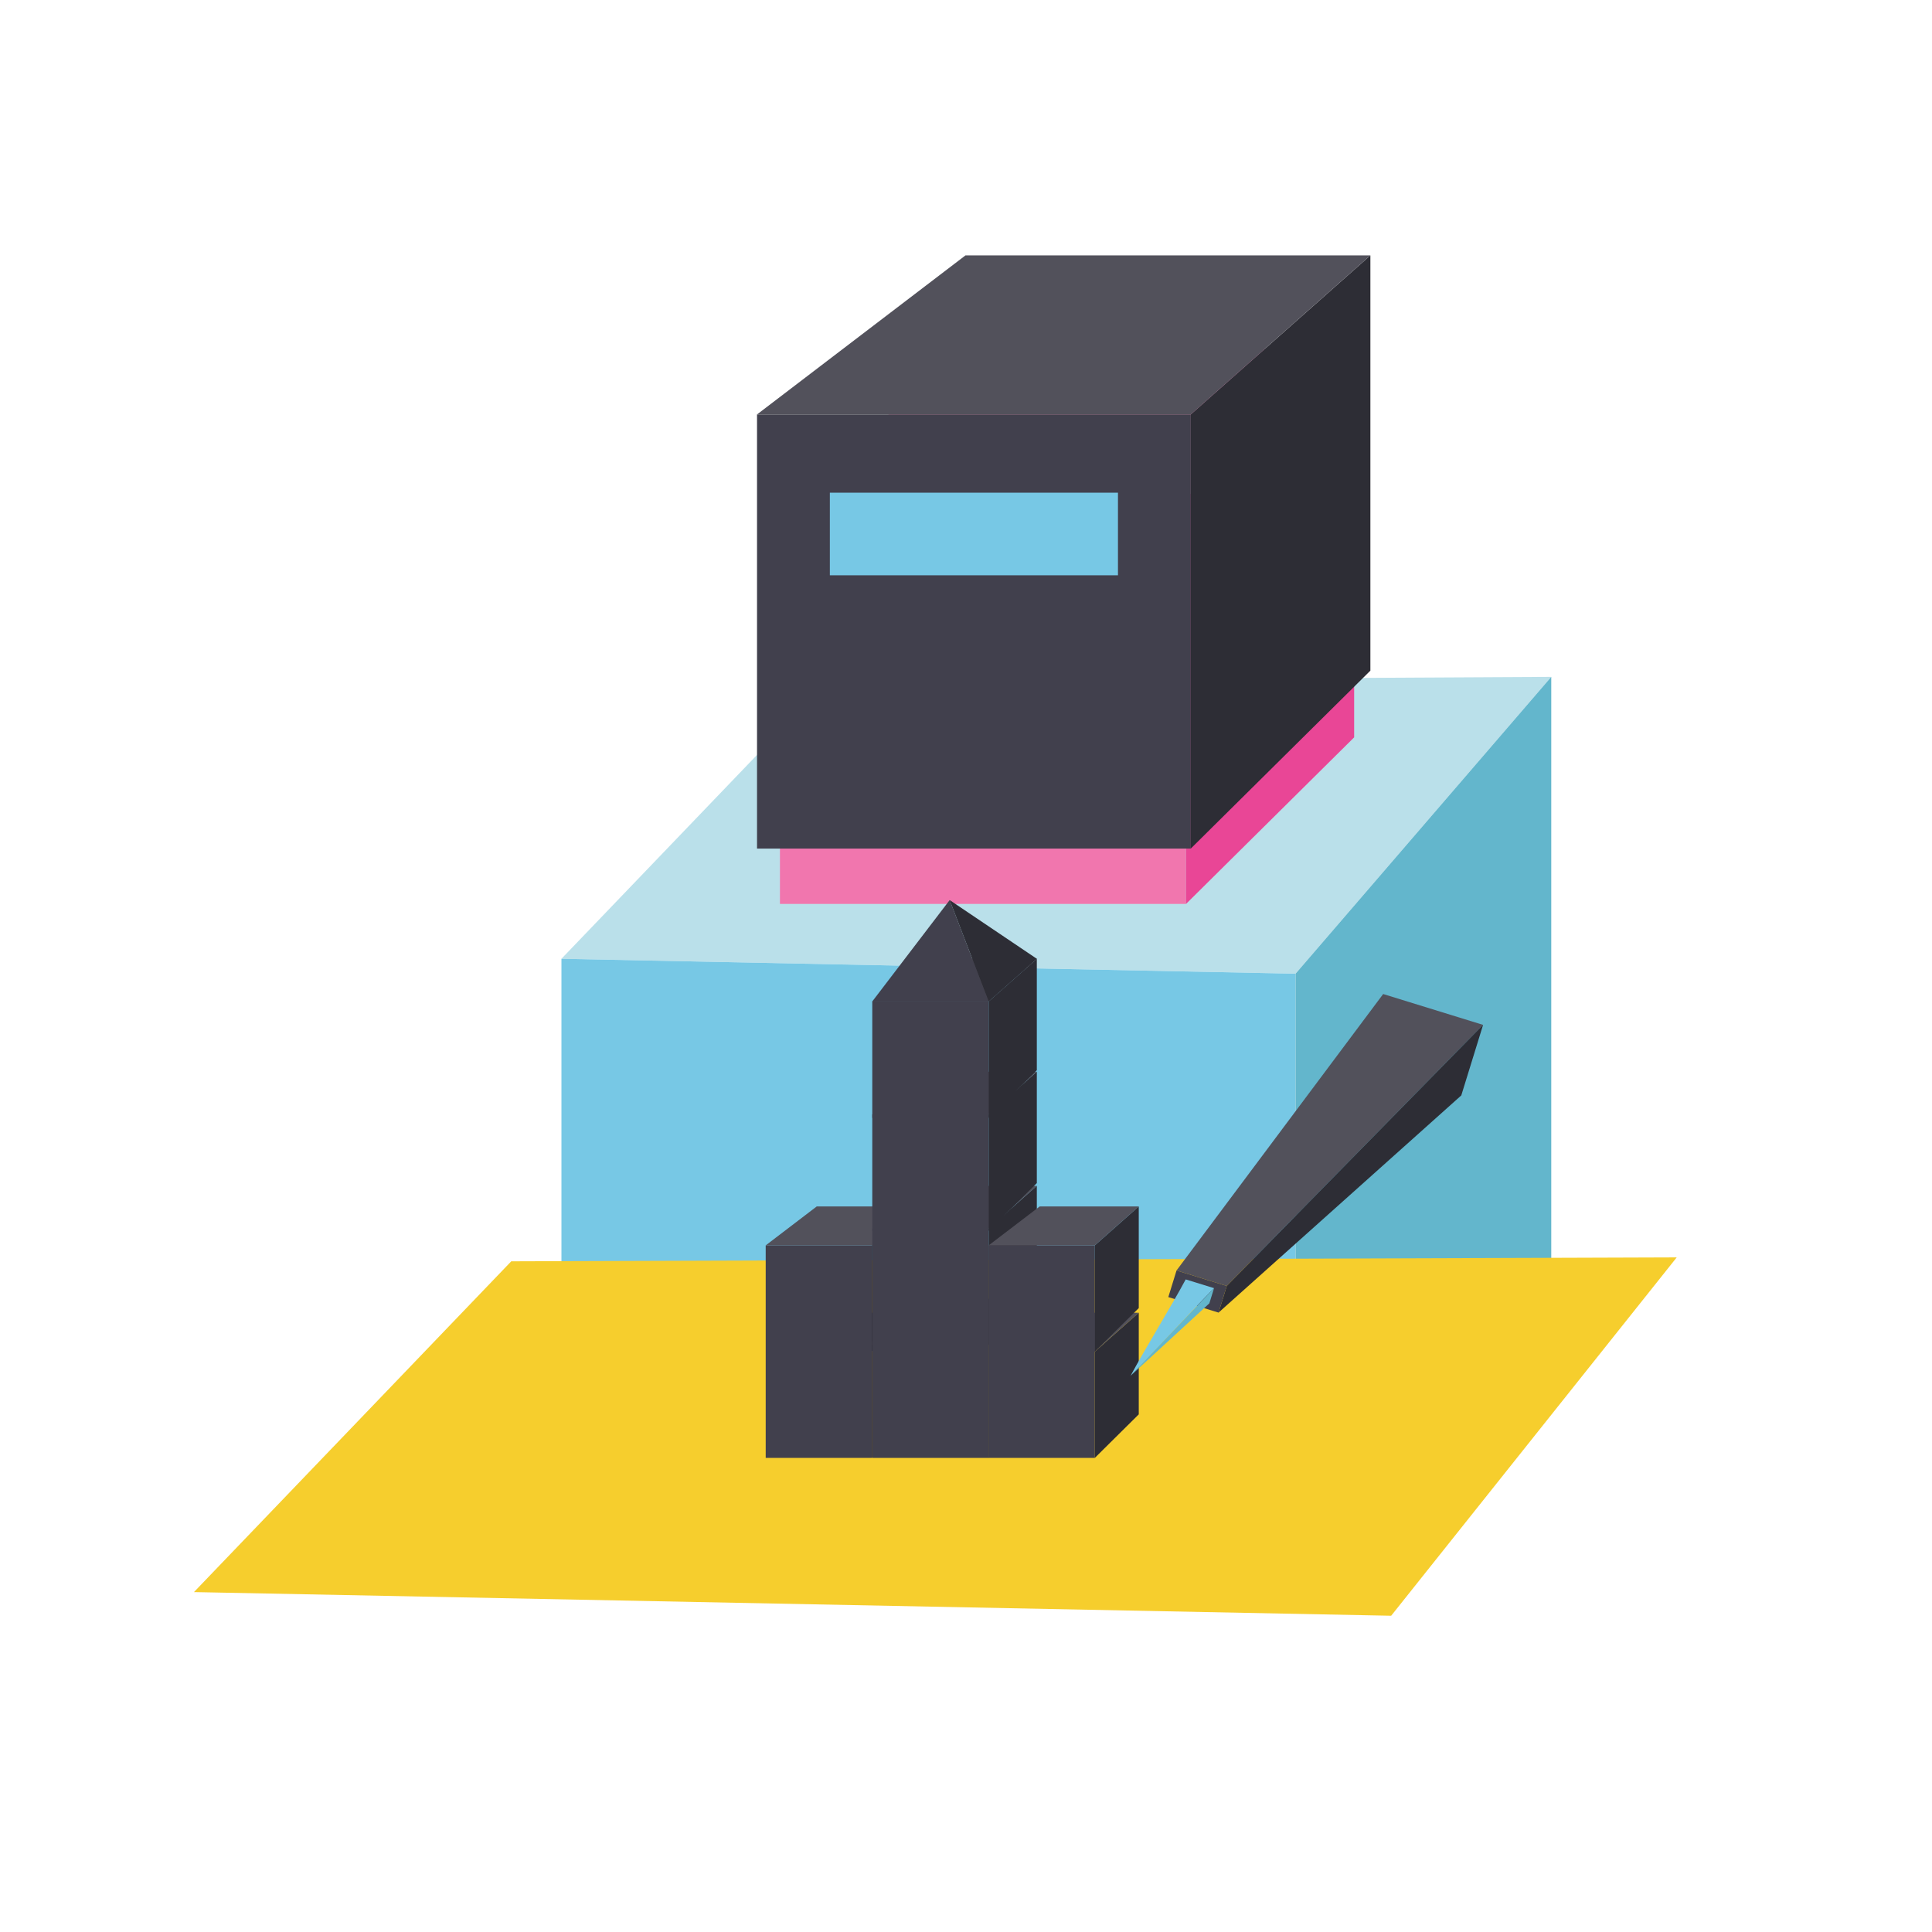 <svg xmlns="http://www.w3.org/2000/svg" viewBox="0 0 1440 1440"><defs><style>.cls-1{fill:#bae0ea;}.cls-2{fill:#77c8e5;}.cls-3{fill:#63b6cc;}.cls-4{fill:#f176ae;}.cls-5{fill:#e94696;}.cls-6{fill:#ef97c0;}.cls-7{fill:#41404d;}.cls-8{fill:#f6ce2d;}.cls-9{fill:#2d2d35;}.cls-10{fill:#52515b;}</style></defs><g id="Build"><polygon class="cls-1" points="965.64 725.74 418.47 714.62 617.31 507.35 1156.22 504.5 965.64 725.74"/><polygon class="cls-2" points="965.64 1179.51 418.47 1168.04 418.47 714.62 965.64 725.74 965.64 1179.51"/><polygon class="cls-3" points="1156.22 1019.53 965.64 1179.51 965.64 725.74 1156.22 504.5 1156.22 1019.53"/><rect class="cls-4" x="581.32" y="370.79" width="302.67" height="302.94"/><polygon class="cls-5" points="1009.31 549.58 883.99 673.74 883.99 370.79 1009.31 259.81 1009.31 549.58"/><polygon class="cls-6" points="883.99 370.79 581.32 370.79 726.76 259.81 1009.31 259.81 883.99 370.79"/><ellipse class="cls-7" cx="685.94" cy="471.32" rx="8.64" ry="18.04"/><path class="cls-7" d="M770.47,471.32,762,474.65c-.09-1.1-.14-2.22-.14-3.33,0-9.9,3.9-18,8.63-18s8.64,8.14,8.64,18c0,.8,0,1.6-.08,2.39Z"/><rect class="cls-7" x="695.15" y="560.85" width="75.01" height="8.22"/><rect class="cls-7" x="717.24" y="516.68" width="30.82" height="6.46" rx="2.3" transform="translate(212.74 1252.56) rotate(-90)"/><polygon class="cls-8" points="1036.9 1204.28 144.56 1186.65 381.06 940.11 1249.74 937.19 1036.9 1204.28"/><rect class="cls-7" x="570.71" y="1007.43" width="79.13" height="79.2"/><polygon class="cls-9" points="682.61 1054.18 649.85 1086.64 649.85 1007.43 682.61 978.42 682.61 1054.18"/><polygon class="cls-10" points="649.85 1007.43 570.71 1007.43 608.74 978.42 682.61 978.42 649.85 1007.43"/><rect class="cls-7" x="570.71" y="928.23" width="79.13" height="79.2"/><polygon class="cls-9" points="682.61 974.98 649.85 1007.43 649.85 928.23 682.61 899.22 682.61 974.98"/><polygon class="cls-10" points="649.85 928.23 570.71 928.23 608.74 899.22 682.61 899.22 649.85 928.23"/><rect class="cls-7" x="650.14" y="999.83" width="86.73" height="86.81"/><polygon class="cls-9" points="772.79 1051.06 736.88 1086.64 736.88 999.83 772.79 968.02 772.79 1051.06"/><polygon class="cls-10" points="736.88 999.83 650.14 999.83 691.82 968.02 772.79 968.02 736.88 999.83"/><rect class="cls-7" x="650.14" y="915.66" width="86.73" height="86.81"/><polygon class="cls-9" points="772.79 966.89 736.88 1002.47 736.88 915.66 772.79 883.85 772.79 966.89"/><polygon class="cls-10" points="736.88 915.66 650.14 915.66 691.82 883.85 772.79 883.85 736.88 915.66"/><rect class="cls-7" x="736.88" y="1007.43" width="79.13" height="79.2"/><polygon class="cls-9" points="848.77 1054.18 816.01 1086.64 816.01 1007.43 848.77 978.42 848.77 1054.18"/><polygon class="cls-10" points="816.01 1007.43 736.88 1007.43 774.9 978.42 848.77 978.42 816.01 1007.43"/><rect class="cls-7" x="736.88" y="928.23" width="79.13" height="79.2"/><polygon class="cls-9" points="848.77 974.98 816.01 1007.43 816.01 928.23 848.77 899.22 848.77 974.98"/><polygon class="cls-10" points="816.01 928.23 736.88 928.23 774.9 899.22 848.77 899.22 816.01 928.23"/><rect class="cls-7" x="650.14" y="830.59" width="86.73" height="86.81"/><polygon class="cls-9" points="772.79 881.83 736.88 917.4 736.88 830.59 772.79 798.79 772.79 881.83"/><polygon class="cls-10" points="736.88 830.59 650.14 830.59 691.82 798.79 772.79 798.79 736.88 830.59"/><rect class="cls-7" x="650.14" y="746.43" width="86.73" height="86.81"/><polygon class="cls-9" points="772.79 797.66 736.88 833.24 736.88 746.42 772.79 714.62 772.79 797.66"/><polygon class="cls-10" points="736.88 746.42 650.14 746.42 691.82 714.62 772.79 714.62 736.88 746.42"/><polygon class="cls-7" points="707.83 670.86 650.14 746.42 736.88 746.42 707.83 670.86"/><polygon class="cls-9" points="707.83 670.86 736.88 746.42 772.79 714.62 707.83 670.86"/><g id="helmet"><rect class="cls-7" x="564.24" y="308.9" width="323.3" height="323.59"/><polygon class="cls-9" points="1021.4 499.86 887.54 632.48 887.54 308.9 1021.4 190.36 1021.4 499.86"/><polygon class="cls-10" points="887.54 308.9 564.24 308.9 719.6 190.36 1021.4 190.36 887.54 308.9"/><rect class="cls-2" x="618.52" y="367.22" width="214.75" height="61.57"/></g><g id="solderer"><polygon class="cls-10" points="914.35 958.5 876.91 946.94 1030.93 740.89 1105.4 763.88 914.35 958.5"/><polygon class="cls-9" points="908.23 978.33 914.35 958.5 1105.4 763.88 1089.16 816.45 908.23 978.33"/><rect class="cls-7" x="882.19" y="943.04" width="20.75" height="39.19" transform="translate(-290.55 1531.46) rotate(-72.84)"/><path class="cls-2" d="M883.76,953.6l21.12,6.52c-18.23,18.56-44,46.69-62.18,65.26C853.82,1004.62,872.63,974.36,883.76,953.6Z"/><polyline class="cls-3" points="904.88 960.12 901.38 971.43 842.7 1025.38"/></g></g></svg>